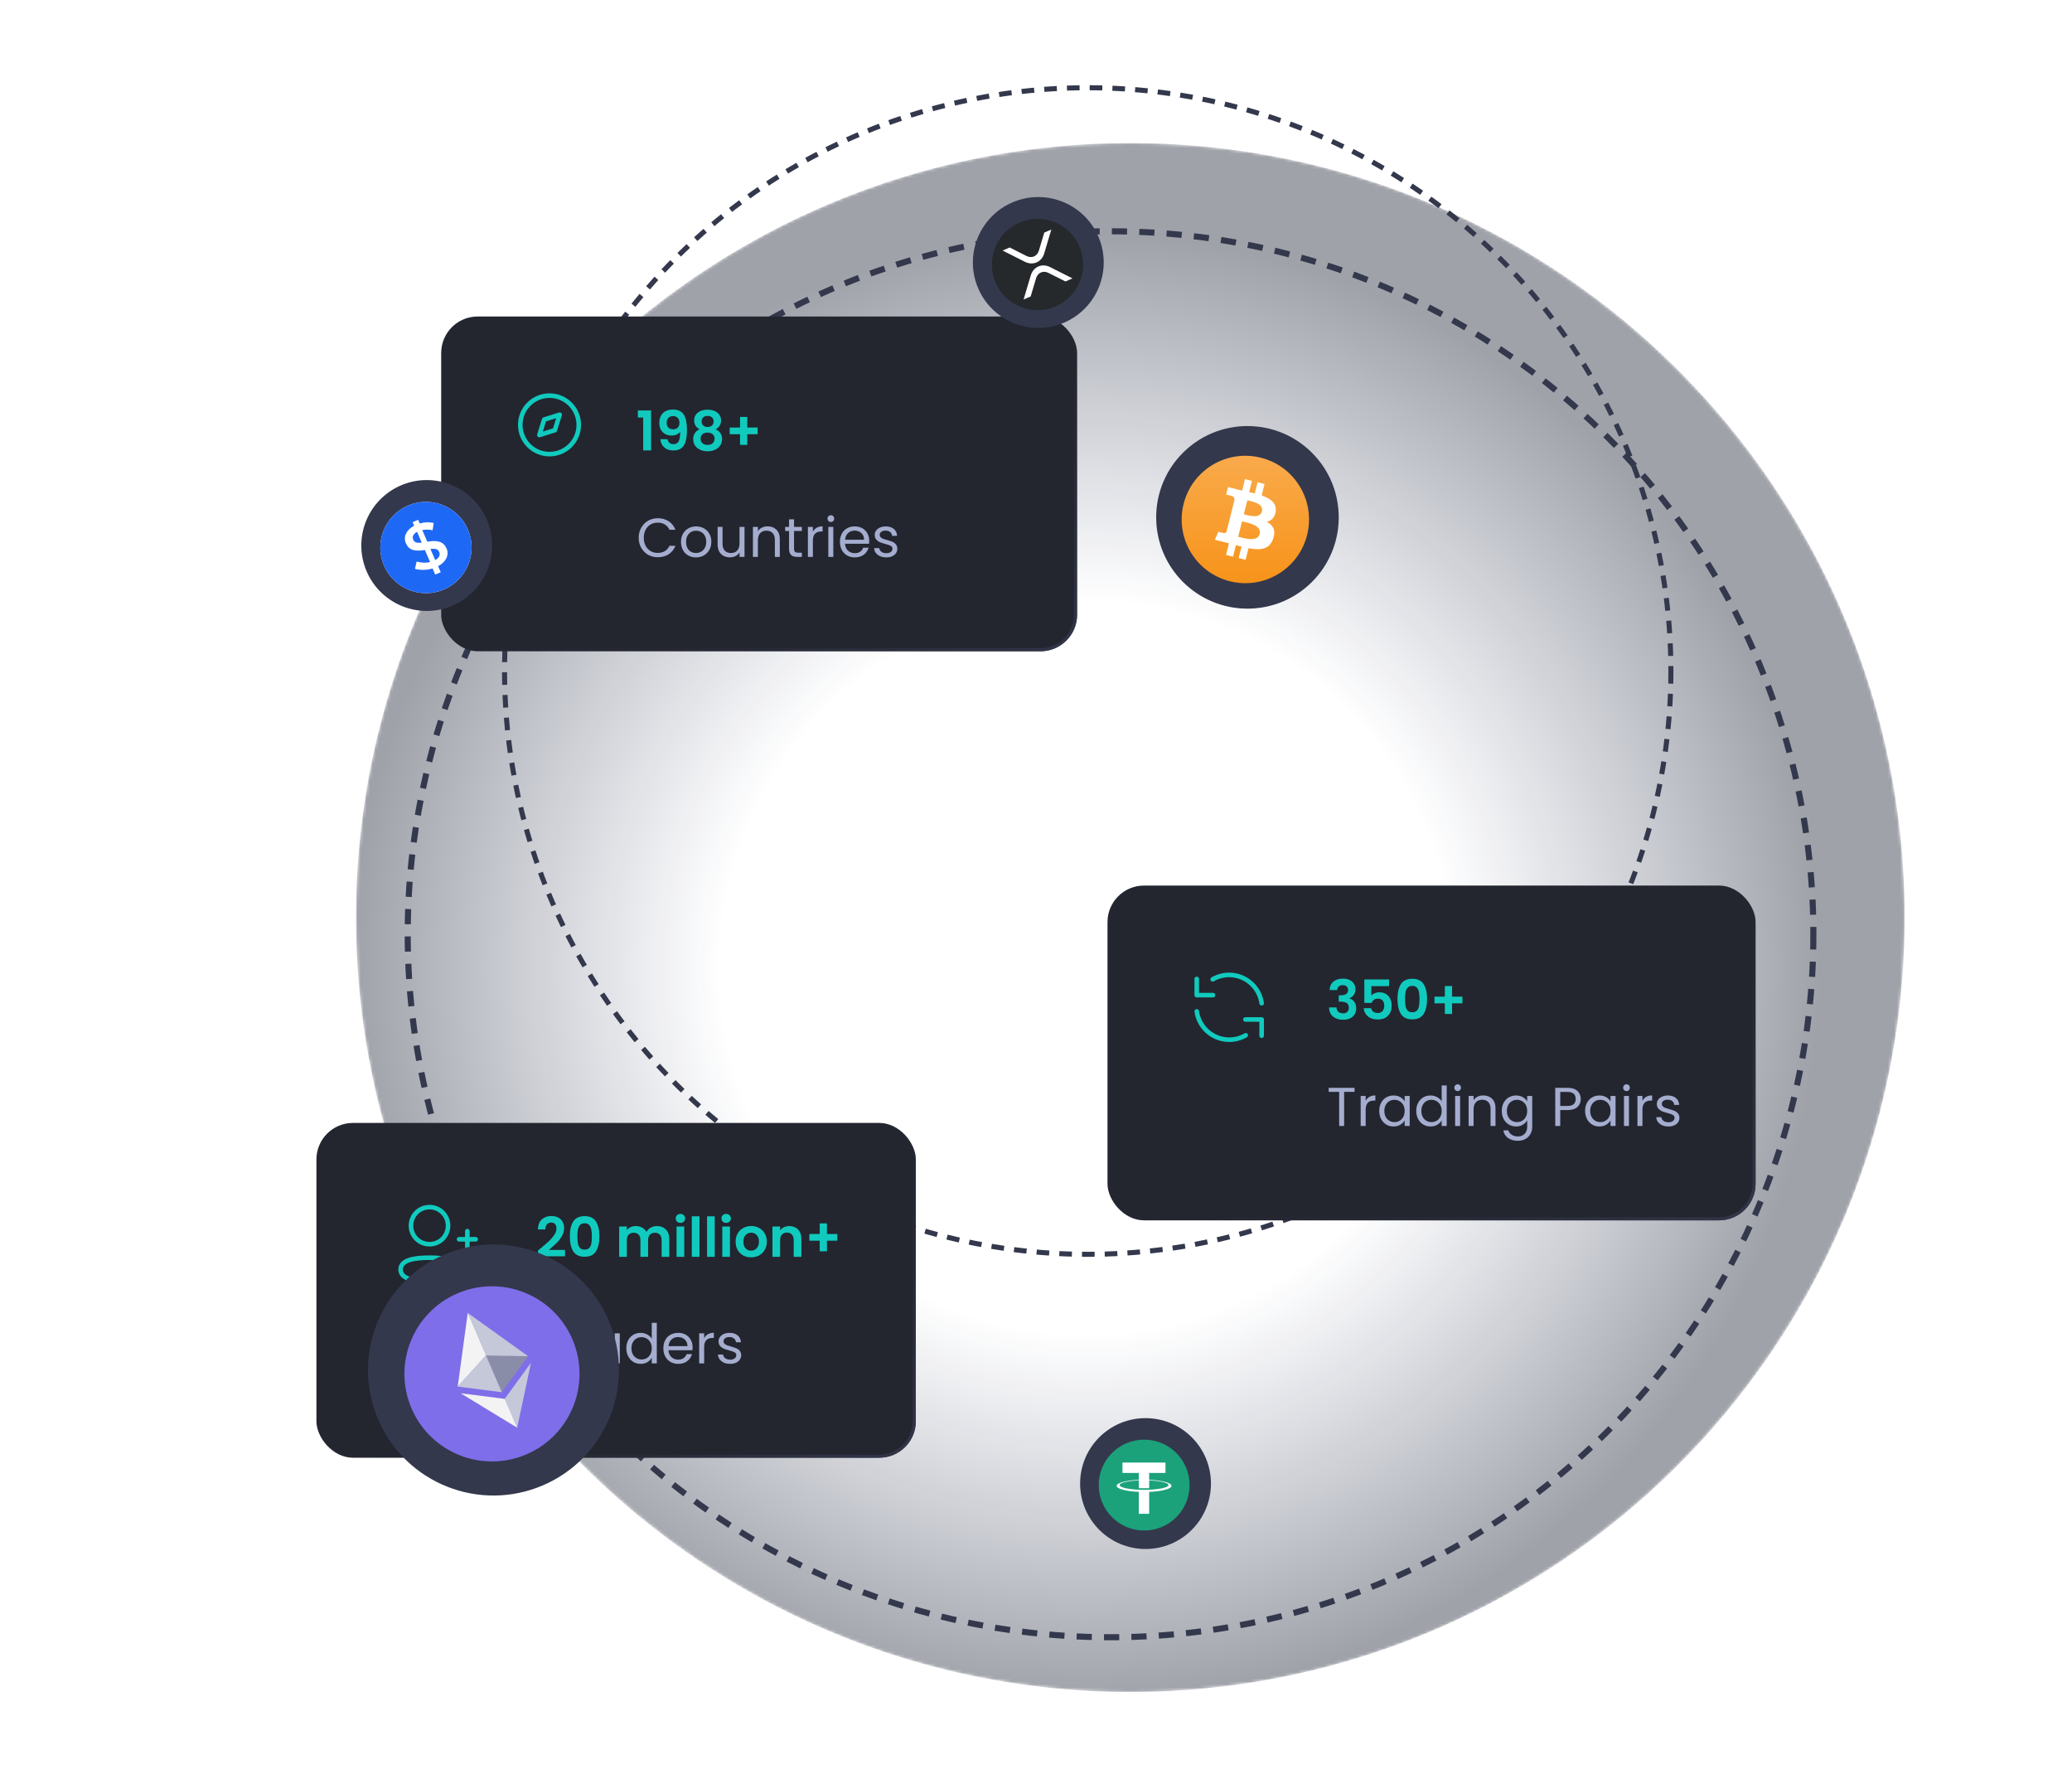 <svg width="681" height="583" viewBox="0 0 681 583" fill="none" xmlns="http://www.w3.org/2000/svg">
<mask id="mask0_3407_28420" style="mask-type:alpha" maskUnits="userSpaceOnUse" x="117" y="47" width="509" height="509">
<circle cx="371.5" cy="301.5" r="254.5" fill="#C4C4C4"/>
</mask>
<g mask="url(#mask0_3407_28420)">
<circle cx="371.5" cy="301.5" r="254.5" fill="url(#paint0_radial_3407_28420)"/>
</g>
<circle cx="365" cy="307" r="231" stroke="#34384C" stroke-width="2" stroke-dasharray="5 4"/>
<circle cx="357.5" cy="220.5" r="191.67" stroke="#34384C" stroke-width="1.659" stroke-dasharray="4.15 3.32"/>
<g filter="url(#filter0_d_3407_28420)">
<rect x="145" y="70" width="209" height="110" rx="12" fill="#23262F"/>
<path fill-rule="evenodd" clip-rule="evenodd" d="M177.27 108.952L178.863 103.863L183.952 102.27L182.359 107.359L177.27 108.952Z" stroke="#11CABE" stroke-width="1.5" stroke-linecap="round" stroke-linejoin="round"/>
<circle cx="180.611" cy="105.611" r="9.611" stroke="#11CABE" stroke-width="1.5" stroke-linecap="round" stroke-linejoin="round"/>
<path d="M209.648 103.2V100.878H213.986V114H211.394V103.2H209.648ZM219.391 110.31C219.487 110.838 219.703 111.246 220.039 111.534C220.387 111.81 220.849 111.948 221.425 111.948C222.169 111.948 222.709 111.642 223.045 111.03C223.381 110.406 223.549 109.362 223.549 107.898C223.273 108.282 222.883 108.582 222.379 108.798C221.887 109.014 221.353 109.122 220.777 109.122C220.009 109.122 219.313 108.966 218.689 108.654C218.077 108.33 217.591 107.856 217.231 107.232C216.871 106.596 216.691 105.828 216.691 104.928C216.691 103.596 217.087 102.54 217.879 101.76C218.671 100.968 219.751 100.572 221.119 100.572C222.823 100.572 224.023 101.118 224.719 102.21C225.427 103.302 225.781 104.946 225.781 107.142C225.781 108.702 225.643 109.98 225.367 110.976C225.103 111.972 224.641 112.728 223.981 113.244C223.333 113.76 222.445 114.018 221.317 114.018C220.429 114.018 219.673 113.85 219.049 113.514C218.425 113.166 217.945 112.716 217.609 112.164C217.285 111.6 217.099 110.982 217.051 110.31H219.391ZM221.299 107.07C221.923 107.07 222.415 106.878 222.775 106.494C223.135 106.11 223.315 105.594 223.315 104.946C223.315 104.238 223.123 103.692 222.739 103.308C222.367 102.912 221.857 102.714 221.209 102.714C220.561 102.714 220.045 102.918 219.661 103.326C219.289 103.722 219.103 104.25 219.103 104.91C219.103 105.546 219.283 106.068 219.643 106.476C220.015 106.872 220.567 107.07 221.299 107.07ZM229.939 107.052C228.739 106.428 228.139 105.462 228.139 104.154C228.139 103.506 228.301 102.918 228.625 102.39C228.961 101.85 229.459 101.424 230.119 101.112C230.791 100.788 231.607 100.626 232.567 100.626C233.527 100.626 234.337 100.788 234.997 101.112C235.669 101.424 236.167 101.85 236.491 102.39C236.827 102.918 236.995 103.506 236.995 104.154C236.995 104.814 236.833 105.396 236.509 105.9C236.185 106.392 235.753 106.776 235.213 107.052C235.873 107.34 236.389 107.76 236.761 108.312C237.133 108.864 237.319 109.518 237.319 110.274C237.319 111.09 237.109 111.804 236.689 112.416C236.281 113.016 235.717 113.478 234.997 113.802C234.277 114.126 233.467 114.288 232.567 114.288C231.667 114.288 230.857 114.126 230.137 113.802C229.429 113.478 228.865 113.016 228.445 112.416C228.037 111.804 227.833 111.09 227.833 110.274C227.833 109.518 228.019 108.864 228.391 108.312C228.763 107.748 229.279 107.328 229.939 107.052ZM234.547 104.514C234.547 103.926 234.367 103.47 234.007 103.146C233.659 102.822 233.179 102.66 232.567 102.66C231.967 102.66 231.487 102.822 231.127 103.146C230.779 103.47 230.605 103.932 230.605 104.532C230.605 105.072 230.785 105.504 231.145 105.828C231.517 106.152 231.991 106.314 232.567 106.314C233.143 106.314 233.617 106.152 233.989 105.828C234.361 105.492 234.547 105.054 234.547 104.514ZM232.567 108.15C231.883 108.15 231.325 108.324 230.893 108.672C230.473 109.02 230.263 109.518 230.263 110.166C230.263 110.766 230.467 111.258 230.875 111.642C231.295 112.014 231.859 112.2 232.567 112.2C233.275 112.2 233.833 112.008 234.241 111.624C234.649 111.24 234.853 110.754 234.853 110.166C234.853 109.53 234.643 109.038 234.223 108.69C233.803 108.33 233.251 108.15 232.567 108.15ZM249.011 108.69H245.609V112.182H243.233V108.69H239.831V106.494H243.233V103.002H245.609V106.494H249.011V108.69Z" fill="#11CABE"/>
<path d="M209.918 142.718C209.918 141.494 210.194 140.396 210.746 139.424C211.298 138.44 212.048 137.672 212.996 137.12C213.956 136.568 215.018 136.292 216.182 136.292C217.55 136.292 218.744 136.622 219.764 137.282C220.784 137.942 221.528 138.878 221.996 140.09H220.034C219.686 139.334 219.182 138.752 218.522 138.344C217.874 137.936 217.094 137.732 216.182 137.732C215.306 137.732 214.52 137.936 213.824 138.344C213.128 138.752 212.582 139.334 212.186 140.09C211.79 140.834 211.592 141.71 211.592 142.718C211.592 143.714 211.79 144.59 212.186 145.346C212.582 146.09 213.128 146.666 213.824 147.074C214.52 147.482 215.306 147.686 216.182 147.686C217.094 147.686 217.874 147.488 218.522 147.092C219.182 146.684 219.686 146.102 220.034 145.346H221.996C221.528 146.546 220.784 147.476 219.764 148.136C218.744 148.784 217.55 149.108 216.182 149.108C215.018 149.108 213.956 148.838 212.996 148.298C212.048 147.746 211.298 146.984 210.746 146.012C210.194 145.04 209.918 143.942 209.918 142.718ZM228.736 149.162C227.812 149.162 226.972 148.952 226.216 148.532C225.472 148.112 224.884 147.518 224.452 146.75C224.032 145.97 223.822 145.07 223.822 144.05C223.822 143.042 224.038 142.154 224.47 141.386C224.914 140.606 225.514 140.012 226.27 139.604C227.026 139.184 227.872 138.974 228.808 138.974C229.744 138.974 230.59 139.184 231.346 139.604C232.102 140.012 232.696 140.6 233.128 141.368C233.572 142.136 233.794 143.03 233.794 144.05C233.794 145.07 233.566 145.97 233.11 146.75C232.666 147.518 232.06 148.112 231.292 148.532C230.524 148.952 229.672 149.162 228.736 149.162ZM228.736 147.722C229.324 147.722 229.876 147.584 230.392 147.308C230.908 147.032 231.322 146.618 231.634 146.066C231.958 145.514 232.12 144.842 232.12 144.05C232.12 143.258 231.964 142.586 231.652 142.034C231.34 141.482 230.932 141.074 230.428 140.81C229.924 140.534 229.378 140.396 228.79 140.396C228.19 140.396 227.638 140.534 227.134 140.81C226.642 141.074 226.246 141.482 225.946 142.034C225.646 142.586 225.496 143.258 225.496 144.05C225.496 144.854 225.64 145.532 225.928 146.084C226.228 146.636 226.624 147.05 227.116 147.326C227.608 147.59 228.148 147.722 228.736 147.722ZM244.696 139.136V149H243.058V147.542C242.746 148.046 242.308 148.442 241.744 148.73C241.192 149.006 240.58 149.144 239.908 149.144C239.14 149.144 238.45 148.988 237.838 148.676C237.226 148.352 236.74 147.872 236.38 147.236C236.032 146.6 235.858 145.826 235.858 144.914V139.136H237.478V144.698C237.478 145.67 237.724 146.42 238.216 146.948C238.708 147.464 239.38 147.722 240.232 147.722C241.108 147.722 241.798 147.452 242.302 146.912C242.806 146.372 243.058 145.586 243.058 144.554V139.136H244.696ZM252.267 138.956C253.467 138.956 254.439 139.322 255.183 140.054C255.927 140.774 256.299 141.818 256.299 143.186V149H254.679V143.42C254.679 142.436 254.433 141.686 253.941 141.17C253.449 140.642 252.777 140.378 251.925 140.378C251.061 140.378 250.371 140.648 249.855 141.188C249.351 141.728 249.099 142.514 249.099 143.546V149H247.461V139.136H249.099V140.54C249.423 140.036 249.861 139.646 250.413 139.37C250.977 139.094 251.595 138.956 252.267 138.956ZM260.973 140.486V146.3C260.973 146.78 261.075 147.122 261.279 147.326C261.483 147.518 261.837 147.614 262.341 147.614H263.547V149H262.071C261.159 149 260.475 148.79 260.019 148.37C259.563 147.95 259.335 147.26 259.335 146.3V140.486H258.057V139.136H259.335V136.652H260.973V139.136H263.547V140.486H260.973ZM267.17 140.738C267.458 140.174 267.866 139.736 268.394 139.424C268.934 139.112 269.588 138.956 270.356 138.956V140.648H269.924C268.088 140.648 267.17 141.644 267.17 143.636V149H265.532V139.136H267.17V140.738ZM273.092 137.534C272.78 137.534 272.516 137.426 272.3 137.21C272.084 136.994 271.976 136.73 271.976 136.418C271.976 136.106 272.084 135.842 272.3 135.626C272.516 135.41 272.78 135.302 273.092 135.302C273.392 135.302 273.644 135.41 273.848 135.626C274.064 135.842 274.172 136.106 274.172 136.418C274.172 136.73 274.064 136.994 273.848 137.21C273.644 137.426 273.392 137.534 273.092 137.534ZM273.884 139.136V149H272.246V139.136H273.884ZM285.676 143.69C285.676 144.002 285.658 144.332 285.622 144.68H277.738C277.798 145.652 278.128 146.414 278.728 146.966C279.34 147.506 280.078 147.776 280.942 147.776C281.65 147.776 282.238 147.614 282.706 147.29C283.186 146.954 283.522 146.51 283.714 145.958H285.478C285.214 146.906 284.686 147.68 283.894 148.28C283.102 148.868 282.118 149.162 280.942 149.162C280.006 149.162 279.166 148.952 278.422 148.532C277.69 148.112 277.114 147.518 276.694 146.75C276.274 145.97 276.064 145.07 276.064 144.05C276.064 143.03 276.268 142.136 276.676 141.368C277.084 140.6 277.654 140.012 278.386 139.604C279.13 139.184 279.982 138.974 280.942 138.974C281.878 138.974 282.706 139.178 283.426 139.586C284.146 139.994 284.698 140.558 285.082 141.278C285.478 141.986 285.676 142.79 285.676 143.69ZM283.984 143.348C283.984 142.724 283.846 142.19 283.57 141.746C283.294 141.29 282.916 140.948 282.436 140.72C281.968 140.48 281.446 140.36 280.87 140.36C280.042 140.36 279.334 140.624 278.746 141.152C278.17 141.68 277.84 142.412 277.756 143.348H283.984ZM291.33 149.162C290.574 149.162 289.896 149.036 289.296 148.784C288.696 148.52 288.222 148.16 287.874 147.704C287.526 147.236 287.334 146.702 287.298 146.102H288.99C289.038 146.594 289.266 146.996 289.674 147.308C290.094 147.62 290.64 147.776 291.312 147.776C291.936 147.776 292.428 147.638 292.788 147.362C293.148 147.086 293.328 146.738 293.328 146.318C293.328 145.886 293.136 145.568 292.752 145.364C292.368 145.148 291.774 144.938 290.97 144.734C290.238 144.542 289.638 144.35 289.17 144.158C288.714 143.954 288.318 143.66 287.982 143.276C287.658 142.88 287.496 142.364 287.496 141.728C287.496 141.224 287.646 140.762 287.946 140.342C288.246 139.922 288.672 139.592 289.224 139.352C289.776 139.1 290.406 138.974 291.114 138.974C292.206 138.974 293.088 139.25 293.76 139.802C294.432 140.354 294.792 141.11 294.84 142.07H293.202C293.166 141.554 292.956 141.14 292.572 140.828C292.2 140.516 291.696 140.36 291.06 140.36C290.472 140.36 290.004 140.486 289.656 140.738C289.308 140.99 289.134 141.32 289.134 141.728C289.134 142.052 289.236 142.322 289.44 142.538C289.656 142.742 289.92 142.91 290.232 143.042C290.556 143.162 291 143.3 291.564 143.456C292.272 143.648 292.848 143.84 293.292 144.032C293.736 144.212 294.114 144.488 294.426 144.86C294.75 145.232 294.918 145.718 294.93 146.318C294.93 146.858 294.78 147.344 294.48 147.776C294.18 148.208 293.754 148.55 293.202 148.802C292.662 149.042 292.038 149.162 291.33 149.162Z" fill="#A5ADCF"/>
<rect x="145.5" y="70.5" width="208" height="109" rx="11.5" stroke="url(#paint1_linear_3407_28420)"/>
</g>
<g filter="url(#filter1_d_3407_28420)">
<rect x="364" y="257" width="213" height="110" rx="12" fill="#23262F"/>
<path d="M414.667 295.667C414.341 293.32 413.252 291.146 411.569 289.479C409.886 287.812 407.701 286.745 405.352 286.442C403.002 286.139 400.618 286.617 398.567 287.802M393.333 287.667V293H398.667" stroke="#11CABE" stroke-width="1.5" stroke-linecap="round" stroke-linejoin="round"/>
<path d="M393.333 298.333C393.659 300.68 394.748 302.854 396.431 304.521C398.114 306.188 400.299 307.255 402.648 307.558C404.998 307.861 407.382 307.383 409.433 306.198M414.667 306.333V301H409.333" stroke="#11CABE" stroke-width="1.5" stroke-linecap="round" stroke-linejoin="round"/>
<path d="M436.99 291.334C437.05 290.134 437.47 289.21 438.25 288.562C439.042 287.902 440.08 287.572 441.364 287.572C442.24 287.572 442.99 287.728 443.614 288.04C444.238 288.34 444.706 288.754 445.018 289.282C445.342 289.798 445.504 290.386 445.504 291.046C445.504 291.802 445.306 292.444 444.91 292.972C444.526 293.488 444.064 293.836 443.524 294.016V294.088C444.22 294.304 444.76 294.688 445.144 295.24C445.54 295.792 445.738 296.5 445.738 297.364C445.738 298.084 445.57 298.726 445.234 299.29C444.91 299.854 444.424 300.298 443.776 300.622C443.14 300.934 442.372 301.09 441.472 301.09C440.116 301.09 439.012 300.748 438.16 300.064C437.308 299.38 436.858 298.372 436.81 297.04H439.258C439.282 297.628 439.48 298.102 439.852 298.462C440.236 298.81 440.758 298.984 441.418 298.984C442.03 298.984 442.498 298.816 442.822 298.48C443.158 298.132 443.326 297.688 443.326 297.148C443.326 296.428 443.098 295.912 442.642 295.6C442.186 295.288 441.478 295.132 440.518 295.132H439.996V293.062H440.518C442.222 293.062 443.074 292.492 443.074 291.352C443.074 290.836 442.918 290.434 442.606 290.146C442.306 289.858 441.868 289.714 441.292 289.714C440.728 289.714 440.29 289.87 439.978 290.182C439.678 290.482 439.504 290.866 439.456 291.334H436.99ZM456.549 290.056H450.717V293.134C450.969 292.822 451.329 292.57 451.797 292.378C452.265 292.174 452.763 292.072 453.291 292.072C454.251 292.072 455.037 292.282 455.649 292.702C456.261 293.122 456.705 293.662 456.981 294.322C457.257 294.97 457.395 295.666 457.395 296.41C457.395 297.79 456.999 298.9 456.207 299.74C455.427 300.58 454.311 301 452.859 301C451.491 301 450.399 300.658 449.583 299.974C448.767 299.29 448.305 298.396 448.197 297.292H450.645C450.753 297.772 450.993 298.156 451.365 298.444C451.749 298.732 452.235 298.876 452.823 298.876C453.531 298.876 454.065 298.654 454.425 298.21C454.785 297.766 454.965 297.178 454.965 296.446C454.965 295.702 454.779 295.138 454.407 294.754C454.047 294.358 453.513 294.16 452.805 294.16C452.301 294.16 451.881 294.286 451.545 294.538C451.209 294.79 450.969 295.126 450.825 295.546H448.413V287.842H456.549V290.056ZM459.313 294.268C459.313 292.192 459.685 290.566 460.429 289.39C461.185 288.214 462.433 287.626 464.173 287.626C465.913 287.626 467.155 288.214 467.899 289.39C468.655 290.566 469.033 292.192 469.033 294.268C469.033 296.356 468.655 297.994 467.899 299.182C467.155 300.37 465.913 300.964 464.173 300.964C462.433 300.964 461.185 300.37 460.429 299.182C459.685 297.994 459.313 296.356 459.313 294.268ZM466.549 294.268C466.549 293.38 466.489 292.636 466.369 292.036C466.261 291.424 466.033 290.926 465.685 290.542C465.349 290.158 464.845 289.966 464.173 289.966C463.501 289.966 462.991 290.158 462.643 290.542C462.307 290.926 462.079 291.424 461.959 292.036C461.851 292.636 461.797 293.38 461.797 294.268C461.797 295.18 461.851 295.948 461.959 296.572C462.067 297.184 462.295 297.682 462.643 298.066C462.991 298.438 463.501 298.624 464.173 298.624C464.845 298.624 465.355 298.438 465.703 298.066C466.051 297.682 466.279 297.184 466.387 296.572C466.495 295.948 466.549 295.18 466.549 294.268ZM480.652 295.69H477.25V299.182H474.874V295.69H471.472V293.494H474.874V290.002H477.25V293.494H480.652V295.69Z" fill="#11CABE"/>
<path d="M445.196 323.454V324.786H441.776V336H440.138V324.786H436.7V323.454H445.196ZM448.85 327.738C449.138 327.174 449.546 326.736 450.074 326.424C450.614 326.112 451.268 325.956 452.036 325.956V327.648H451.604C449.768 327.648 448.85 328.644 448.85 330.636V336H447.212V326.136H448.85V327.738ZM453.315 331.032C453.315 330.024 453.519 329.142 453.927 328.386C454.335 327.618 454.893 327.024 455.601 326.604C456.321 326.184 457.119 325.974 457.995 325.974C458.859 325.974 459.609 326.16 460.245 326.532C460.881 326.904 461.355 327.372 461.667 327.936V326.136H463.323V336H461.667V334.164C461.343 334.74 460.857 335.22 460.209 335.604C459.573 335.976 458.829 336.162 457.977 336.162C457.101 336.162 456.309 335.946 455.601 335.514C454.893 335.082 454.335 334.476 453.927 333.696C453.519 332.916 453.315 332.028 453.315 331.032ZM461.667 331.05C461.667 330.306 461.517 329.658 461.217 329.106C460.917 328.554 460.509 328.134 459.993 327.846C459.489 327.546 458.931 327.396 458.319 327.396C457.707 327.396 457.149 327.54 456.645 327.828C456.141 328.116 455.739 328.536 455.439 329.088C455.139 329.64 454.989 330.288 454.989 331.032C454.989 331.788 455.139 332.448 455.439 333.012C455.739 333.564 456.141 333.99 456.645 334.29C457.149 334.578 457.707 334.722 458.319 334.722C458.931 334.722 459.489 334.578 459.993 334.29C460.509 333.99 460.917 333.564 461.217 333.012C461.517 332.448 461.667 331.794 461.667 331.05ZM465.479 331.032C465.479 330.024 465.683 329.142 466.091 328.386C466.499 327.618 467.057 327.024 467.765 326.604C468.485 326.184 469.289 325.974 470.177 325.974C470.945 325.974 471.659 326.154 472.319 326.514C472.979 326.862 473.483 327.324 473.831 327.9V322.68H475.487V336H473.831V334.146C473.507 334.734 473.027 335.22 472.391 335.604C471.755 335.976 471.011 336.162 470.159 336.162C469.283 336.162 468.485 335.946 467.765 335.514C467.057 335.082 466.499 334.476 466.091 333.696C465.683 332.916 465.479 332.028 465.479 331.032ZM473.831 331.05C473.831 330.306 473.681 329.658 473.381 329.106C473.081 328.554 472.673 328.134 472.157 327.846C471.653 327.546 471.095 327.396 470.483 327.396C469.871 327.396 469.313 327.54 468.809 327.828C468.305 328.116 467.903 328.536 467.603 329.088C467.303 329.64 467.153 330.288 467.153 331.032C467.153 331.788 467.303 332.448 467.603 333.012C467.903 333.564 468.305 333.99 468.809 334.29C469.313 334.578 469.871 334.722 470.483 334.722C471.095 334.722 471.653 334.578 472.157 334.29C472.673 333.99 473.081 333.564 473.381 333.012C473.681 332.448 473.831 331.794 473.831 331.05ZM479.101 324.534C478.789 324.534 478.525 324.426 478.309 324.21C478.093 323.994 477.985 323.73 477.985 323.418C477.985 323.106 478.093 322.842 478.309 322.626C478.525 322.41 478.789 322.302 479.101 322.302C479.401 322.302 479.653 322.41 479.857 322.626C480.073 322.842 480.181 323.106 480.181 323.418C480.181 323.73 480.073 323.994 479.857 324.21C479.653 324.426 479.401 324.534 479.101 324.534ZM479.893 326.136V336H478.255V326.136H479.893ZM487.491 325.956C488.691 325.956 489.663 326.322 490.407 327.054C491.151 327.774 491.523 328.818 491.523 330.186V336H489.903V330.42C489.903 329.436 489.657 328.686 489.165 328.17C488.673 327.642 488.001 327.378 487.149 327.378C486.285 327.378 485.595 327.648 485.079 328.188C484.575 328.728 484.323 329.514 484.323 330.546V336H482.685V326.136H484.323V327.54C484.647 327.036 485.085 326.646 485.637 326.37C486.201 326.094 486.819 325.956 487.491 325.956ZM498.267 325.974C499.119 325.974 499.863 326.16 500.499 326.532C501.147 326.904 501.627 327.372 501.939 327.936V326.136H503.595V336.216C503.595 337.116 503.403 337.914 503.019 338.61C502.635 339.318 502.083 339.87 501.363 340.266C500.655 340.662 499.827 340.86 498.879 340.86C497.583 340.86 496.503 340.554 495.639 339.942C494.775 339.33 494.265 338.496 494.109 337.44H495.729C495.909 338.04 496.281 338.52 496.845 338.88C497.409 339.252 498.087 339.438 498.879 339.438C499.779 339.438 500.511 339.156 501.075 338.592C501.651 338.028 501.939 337.236 501.939 336.216V334.146C501.615 334.722 501.135 335.202 500.499 335.586C499.863 335.97 499.119 336.162 498.267 336.162C497.391 336.162 496.593 335.946 495.873 335.514C495.165 335.082 494.607 334.476 494.199 333.696C493.791 332.916 493.587 332.028 493.587 331.032C493.587 330.024 493.791 329.142 494.199 328.386C494.607 327.618 495.165 327.024 495.873 326.604C496.593 326.184 497.391 325.974 498.267 325.974ZM501.939 331.05C501.939 330.306 501.789 329.658 501.489 329.106C501.189 328.554 500.781 328.134 500.265 327.846C499.761 327.546 499.203 327.396 498.591 327.396C497.979 327.396 497.421 327.54 496.917 327.828C496.413 328.116 496.011 328.536 495.711 329.088C495.411 329.64 495.261 330.288 495.261 331.032C495.261 331.788 495.411 332.448 495.711 333.012C496.011 333.564 496.413 333.99 496.917 334.29C497.421 334.578 497.979 334.722 498.591 334.722C499.203 334.722 499.761 334.578 500.265 334.29C500.781 333.99 501.189 333.564 501.489 333.012C501.789 332.448 501.939 331.794 501.939 331.05ZM519.549 327.126C519.549 328.17 519.189 329.04 518.469 329.736C517.761 330.42 516.675 330.762 515.211 330.762H512.799V336H511.161V323.454H515.211C516.627 323.454 517.701 323.796 518.433 324.48C519.177 325.164 519.549 326.046 519.549 327.126ZM515.211 329.412C516.123 329.412 516.795 329.214 517.227 328.818C517.659 328.422 517.875 327.858 517.875 327.126C517.875 325.578 516.987 324.804 515.211 324.804H512.799V329.412H515.211ZM520.973 331.032C520.973 330.024 521.177 329.142 521.585 328.386C521.993 327.618 522.551 327.024 523.259 326.604C523.979 326.184 524.777 325.974 525.653 325.974C526.517 325.974 527.267 326.16 527.903 326.532C528.539 326.904 529.013 327.372 529.325 327.936V326.136H530.981V336H529.325V334.164C529.001 334.74 528.515 335.22 527.867 335.604C527.231 335.976 526.487 336.162 525.635 336.162C524.759 336.162 523.967 335.946 523.259 335.514C522.551 335.082 521.993 334.476 521.585 333.696C521.177 332.916 520.973 332.028 520.973 331.032ZM529.325 331.05C529.325 330.306 529.175 329.658 528.875 329.106C528.575 328.554 528.167 328.134 527.651 327.846C527.147 327.546 526.589 327.396 525.977 327.396C525.365 327.396 524.807 327.54 524.303 327.828C523.799 328.116 523.397 328.536 523.097 329.088C522.797 329.64 522.647 330.288 522.647 331.032C522.647 331.788 522.797 332.448 523.097 333.012C523.397 333.564 523.799 333.99 524.303 334.29C524.807 334.578 525.365 334.722 525.977 334.722C526.589 334.722 527.147 334.578 527.651 334.29C528.167 333.99 528.575 333.564 528.875 333.012C529.175 332.448 529.325 331.794 529.325 331.05ZM534.595 324.534C534.283 324.534 534.019 324.426 533.803 324.21C533.587 323.994 533.479 323.73 533.479 323.418C533.479 323.106 533.587 322.842 533.803 322.626C534.019 322.41 534.283 322.302 534.595 322.302C534.895 322.302 535.147 322.41 535.351 322.626C535.567 322.842 535.675 323.106 535.675 323.418C535.675 323.73 535.567 323.994 535.351 324.21C535.147 324.426 534.895 324.534 534.595 324.534ZM535.387 326.136V336H533.749V326.136H535.387ZM539.817 327.738C540.105 327.174 540.513 326.736 541.041 326.424C541.581 326.112 542.235 325.956 543.003 325.956V327.648H542.571C540.735 327.648 539.817 328.644 539.817 330.636V336H538.179V326.136H539.817V327.738ZM548.386 336.162C547.63 336.162 546.952 336.036 546.352 335.784C545.752 335.52 545.278 335.16 544.93 334.704C544.582 334.236 544.39 333.702 544.354 333.102H546.046C546.094 333.594 546.322 333.996 546.73 334.308C547.15 334.62 547.696 334.776 548.368 334.776C548.992 334.776 549.484 334.638 549.844 334.362C550.204 334.086 550.384 333.738 550.384 333.318C550.384 332.886 550.192 332.568 549.808 332.364C549.424 332.148 548.83 331.938 548.026 331.734C547.294 331.542 546.694 331.35 546.226 331.158C545.77 330.954 545.374 330.66 545.038 330.276C544.714 329.88 544.552 329.364 544.552 328.728C544.552 328.224 544.702 327.762 545.002 327.342C545.302 326.922 545.728 326.592 546.28 326.352C546.832 326.1 547.462 325.974 548.17 325.974C549.262 325.974 550.144 326.25 550.816 326.802C551.488 327.354 551.848 328.11 551.896 329.07H550.258C550.222 328.554 550.012 328.14 549.628 327.828C549.256 327.516 548.752 327.36 548.116 327.36C547.528 327.36 547.06 327.486 546.712 327.738C546.364 327.99 546.19 328.32 546.19 328.728C546.19 329.052 546.292 329.322 546.496 329.538C546.712 329.742 546.976 329.91 547.288 330.042C547.612 330.162 548.056 330.3 548.62 330.456C549.328 330.648 549.904 330.84 550.348 331.032C550.792 331.212 551.17 331.488 551.482 331.86C551.806 332.232 551.974 332.718 551.986 333.318C551.986 333.858 551.836 334.344 551.536 334.776C551.236 335.208 550.81 335.55 550.258 335.802C549.718 336.042 549.094 336.162 548.386 336.162Z" fill="#A5ADCF"/>
<rect x="364.5" y="257.5" width="212" height="109" rx="11.5" stroke="url(#paint2_linear_3407_28420)"/>
</g>
<g filter="url(#filter2_d_3407_28420)">
<rect x="104" y="335" width="197" height="110" rx="12" fill="#23262F"/>
<path fill-rule="evenodd" clip-rule="evenodd" d="M141.17 379.275C136.045 379.275 131.667 380.05 131.667 383.154C131.667 386.256 136.017 387.06 141.17 387.06C146.295 387.06 150.673 386.284 150.673 383.182C150.673 380.079 146.323 379.275 141.17 379.275Z" stroke="#11CABE" stroke-width="1.5" stroke-linecap="round" stroke-linejoin="round"/>
<path fill-rule="evenodd" clip-rule="evenodd" d="M141.17 374.848C144.551 374.848 147.261 372.137 147.261 368.757C147.261 365.376 144.551 362.667 141.17 362.667C137.79 362.667 135.079 365.376 135.079 368.757C135.079 372.137 137.79 374.848 141.17 374.848Z" stroke="#11CABE" stroke-width="1.5" stroke-linecap="round" stroke-linejoin="round"/>
<path d="M153.606 370.559V375.905" stroke="#11CABE" stroke-width="1.5" stroke-linecap="round" stroke-linejoin="round"/>
<path d="M156.333 373.232H150.88" stroke="#11CABE" stroke-width="1.5" stroke-linecap="round" stroke-linejoin="round"/>
<path d="M177.746 376.156C178.898 375.196 179.816 374.398 180.5 373.762C181.184 373.114 181.754 372.442 182.21 371.746C182.666 371.05 182.894 370.366 182.894 369.694C182.894 369.082 182.75 368.602 182.462 368.254C182.174 367.906 181.73 367.732 181.13 367.732C180.53 367.732 180.068 367.936 179.744 368.344C179.42 368.74 179.252 369.286 179.24 369.982H176.792C176.84 368.542 177.266 367.45 178.07 366.706C178.886 365.962 179.918 365.59 181.166 365.59C182.534 365.59 183.584 365.956 184.316 366.688C185.048 367.408 185.414 368.362 185.414 369.55C185.414 370.486 185.162 371.38 184.658 372.232C184.154 373.084 183.578 373.828 182.93 374.464C182.282 375.088 181.436 375.844 180.392 376.732H185.702V378.82H176.81V376.948L177.746 376.156ZM187.29 372.268C187.29 370.192 187.662 368.566 188.406 367.39C189.162 366.214 190.41 365.626 192.15 365.626C193.89 365.626 195.132 366.214 195.876 367.39C196.632 368.566 197.01 370.192 197.01 372.268C197.01 374.356 196.632 375.994 195.876 377.182C195.132 378.37 193.89 378.964 192.15 378.964C190.41 378.964 189.162 378.37 188.406 377.182C187.662 375.994 187.29 374.356 187.29 372.268ZM194.526 372.268C194.526 371.38 194.466 370.636 194.346 370.036C194.238 369.424 194.01 368.926 193.662 368.542C193.326 368.158 192.822 367.966 192.15 367.966C191.478 367.966 190.968 368.158 190.62 368.542C190.284 368.926 190.056 369.424 189.936 370.036C189.828 370.636 189.774 371.38 189.774 372.268C189.774 373.18 189.828 373.948 189.936 374.572C190.044 375.184 190.272 375.682 190.62 376.066C190.968 376.438 191.478 376.624 192.15 376.624C192.822 376.624 193.332 376.438 193.68 376.066C194.028 375.682 194.256 375.184 194.364 374.572C194.472 373.948 194.526 373.18 194.526 372.268ZM215.888 368.884C217.112 368.884 218.096 369.262 218.84 370.018C219.596 370.762 219.974 371.806 219.974 373.15V379H217.454V373.492C217.454 372.712 217.256 372.118 216.86 371.71C216.464 371.29 215.924 371.08 215.24 371.08C214.556 371.08 214.01 371.29 213.602 371.71C213.206 372.118 213.008 372.712 213.008 373.492V379H210.488V373.492C210.488 372.712 210.29 372.118 209.894 371.71C209.498 371.29 208.958 371.08 208.274 371.08C207.578 371.08 207.026 371.29 206.618 371.71C206.222 372.118 206.024 372.712 206.024 373.492V379H203.504V369.028H206.024V370.234C206.348 369.814 206.762 369.484 207.266 369.244C207.782 369.004 208.346 368.884 208.958 368.884C209.738 368.884 210.434 369.052 211.046 369.388C211.658 369.712 212.132 370.18 212.468 370.792C212.792 370.216 213.26 369.754 213.872 369.406C214.496 369.058 215.168 368.884 215.888 368.884ZM223.643 367.84C223.199 367.84 222.827 367.702 222.527 367.426C222.239 367.138 222.095 366.784 222.095 366.364C222.095 365.944 222.239 365.596 222.527 365.32C222.827 365.032 223.199 364.888 223.643 364.888C224.087 364.888 224.453 365.032 224.741 365.32C225.041 365.596 225.191 365.944 225.191 366.364C225.191 366.784 225.041 367.138 224.741 367.426C224.453 367.702 224.087 367.84 223.643 367.84ZM224.885 369.028V379H222.365V369.028H224.885ZM229.895 365.68V379H227.375V365.68H229.895ZM234.905 365.68V379H232.385V365.68H234.905ZM238.672 367.84C238.228 367.84 237.856 367.702 237.556 367.426C237.268 367.138 237.124 366.784 237.124 366.364C237.124 365.944 237.268 365.596 237.556 365.32C237.856 365.032 238.228 364.888 238.672 364.888C239.116 364.888 239.482 365.032 239.77 365.32C240.07 365.596 240.22 365.944 240.22 366.364C240.22 366.784 240.07 367.138 239.77 367.426C239.482 367.702 239.116 367.84 238.672 367.84ZM239.914 369.028V379H237.394V369.028H239.914ZM246.832 379.162C245.872 379.162 245.008 378.952 244.24 378.532C243.472 378.1 242.866 377.494 242.422 376.714C241.99 375.934 241.774 375.034 241.774 374.014C241.774 372.994 241.996 372.094 242.44 371.314C242.896 370.534 243.514 369.934 244.294 369.514C245.074 369.082 245.944 368.866 246.904 368.866C247.864 368.866 248.734 369.082 249.514 369.514C250.294 369.934 250.906 370.534 251.35 371.314C251.806 372.094 252.034 372.994 252.034 374.014C252.034 375.034 251.8 375.934 251.332 376.714C250.876 377.494 250.252 378.1 249.46 378.532C248.68 378.952 247.804 379.162 246.832 379.162ZM246.832 376.966C247.288 376.966 247.714 376.858 248.11 376.642C248.518 376.414 248.842 376.078 249.082 375.634C249.322 375.19 249.442 374.65 249.442 374.014C249.442 373.066 249.19 372.34 248.686 371.836C248.194 371.32 247.588 371.062 246.868 371.062C246.148 371.062 245.542 371.32 245.05 371.836C244.57 372.34 244.33 373.066 244.33 374.014C244.33 374.962 244.564 375.694 245.032 376.21C245.512 376.714 246.112 376.966 246.832 376.966ZM259.409 368.884C260.597 368.884 261.557 369.262 262.289 370.018C263.021 370.762 263.387 371.806 263.387 373.15V379H260.867V373.492C260.867 372.7 260.669 372.094 260.273 371.674C259.877 371.242 259.337 371.026 258.653 371.026C257.957 371.026 257.405 371.242 256.997 371.674C256.601 372.094 256.403 372.7 256.403 373.492V379H253.883V369.028H256.403V370.27C256.739 369.838 257.165 369.502 257.681 369.262C258.209 369.01 258.785 368.884 259.409 368.884ZM275.197 373.69H271.795V377.182H269.419V373.69H266.017V371.494H269.419V368.002H271.795V371.494H275.197V373.69Z" fill="#11CABE"/>
<path d="M185.577 401.454V402.786H182.157V414H180.519V402.786H177.081V401.454H185.577ZM189.231 405.738C189.519 405.174 189.927 404.736 190.455 404.424C190.995 404.112 191.649 403.956 192.417 403.956V405.648H191.985C190.149 405.648 189.231 406.644 189.231 408.636V414H187.593V404.136H189.231V405.738ZM193.696 409.032C193.696 408.024 193.9 407.142 194.308 406.386C194.716 405.618 195.274 405.024 195.982 404.604C196.702 404.184 197.5 403.974 198.376 403.974C199.24 403.974 199.99 404.16 200.626 404.532C201.262 404.904 201.736 405.372 202.048 405.936V404.136H203.704V414H202.048V412.164C201.724 412.74 201.238 413.22 200.59 413.604C199.954 413.976 199.21 414.162 198.358 414.162C197.482 414.162 196.69 413.946 195.982 413.514C195.274 413.082 194.716 412.476 194.308 411.696C193.9 410.916 193.696 410.028 193.696 409.032ZM202.048 409.05C202.048 408.306 201.898 407.658 201.598 407.106C201.298 406.554 200.89 406.134 200.374 405.846C199.87 405.546 199.312 405.396 198.7 405.396C198.088 405.396 197.53 405.54 197.026 405.828C196.522 406.116 196.12 406.536 195.82 407.088C195.52 407.64 195.37 408.288 195.37 409.032C195.37 409.788 195.52 410.448 195.82 411.012C196.12 411.564 196.522 411.99 197.026 412.29C197.53 412.578 198.088 412.722 198.7 412.722C199.312 412.722 199.87 412.578 200.374 412.29C200.89 411.99 201.298 411.564 201.598 411.012C201.898 410.448 202.048 409.794 202.048 409.05ZM205.86 409.032C205.86 408.024 206.064 407.142 206.472 406.386C206.88 405.618 207.438 405.024 208.146 404.604C208.866 404.184 209.67 403.974 210.558 403.974C211.326 403.974 212.04 404.154 212.7 404.514C213.36 404.862 213.864 405.324 214.212 405.9V400.68H215.868V414H214.212V412.146C213.888 412.734 213.408 413.22 212.772 413.604C212.136 413.976 211.392 414.162 210.54 414.162C209.664 414.162 208.866 413.946 208.146 413.514C207.438 413.082 206.88 412.476 206.472 411.696C206.064 410.916 205.86 410.028 205.86 409.032ZM214.212 409.05C214.212 408.306 214.062 407.658 213.762 407.106C213.462 406.554 213.054 406.134 212.538 405.846C212.034 405.546 211.476 405.396 210.864 405.396C210.252 405.396 209.694 405.54 209.19 405.828C208.686 406.116 208.284 406.536 207.984 407.088C207.684 407.64 207.534 408.288 207.534 409.032C207.534 409.788 207.684 410.448 207.984 411.012C208.284 411.564 208.686 411.99 209.19 412.29C209.694 412.578 210.252 412.722 210.864 412.722C211.476 412.722 212.034 412.578 212.538 412.29C213.054 411.99 213.462 411.564 213.762 411.012C214.062 410.448 214.212 409.794 214.212 409.05ZM227.636 408.69C227.636 409.002 227.618 409.332 227.582 409.68H219.698C219.758 410.652 220.088 411.414 220.688 411.966C221.3 412.506 222.038 412.776 222.902 412.776C223.61 412.776 224.198 412.614 224.666 412.29C225.146 411.954 225.482 411.51 225.674 410.958H227.438C227.174 411.906 226.646 412.68 225.854 413.28C225.062 413.868 224.078 414.162 222.902 414.162C221.966 414.162 221.126 413.952 220.382 413.532C219.65 413.112 219.074 412.518 218.654 411.75C218.234 410.97 218.024 410.07 218.024 409.05C218.024 408.03 218.228 407.136 218.636 406.368C219.044 405.6 219.614 405.012 220.346 404.604C221.09 404.184 221.942 403.974 222.902 403.974C223.838 403.974 224.666 404.178 225.386 404.586C226.106 404.994 226.658 405.558 227.042 406.278C227.438 406.986 227.636 407.79 227.636 408.69ZM225.944 408.348C225.944 407.724 225.806 407.19 225.53 406.746C225.254 406.29 224.876 405.948 224.396 405.72C223.928 405.48 223.406 405.36 222.83 405.36C222.002 405.36 221.294 405.624 220.706 406.152C220.13 406.68 219.8 407.412 219.716 408.348H225.944ZM231.436 405.738C231.724 405.174 232.132 404.736 232.66 404.424C233.2 404.112 233.854 403.956 234.622 403.956V405.648H234.19C232.354 405.648 231.436 406.644 231.436 408.636V414H229.798V404.136H231.436V405.738ZM240.005 414.162C239.249 414.162 238.571 414.036 237.971 413.784C237.371 413.52 236.897 413.16 236.549 412.704C236.201 412.236 236.009 411.702 235.973 411.102H237.665C237.713 411.594 237.941 411.996 238.349 412.308C238.769 412.62 239.315 412.776 239.987 412.776C240.611 412.776 241.103 412.638 241.463 412.362C241.823 412.086 242.003 411.738 242.003 411.318C242.003 410.886 241.811 410.568 241.427 410.364C241.043 410.148 240.449 409.938 239.645 409.734C238.913 409.542 238.313 409.35 237.845 409.158C237.389 408.954 236.993 408.66 236.657 408.276C236.333 407.88 236.171 407.364 236.171 406.728C236.171 406.224 236.321 405.762 236.621 405.342C236.921 404.922 237.347 404.592 237.899 404.352C238.451 404.1 239.081 403.974 239.789 403.974C240.881 403.974 241.763 404.25 242.435 404.802C243.107 405.354 243.467 406.11 243.515 407.07H241.877C241.841 406.554 241.631 406.14 241.247 405.828C240.875 405.516 240.371 405.36 239.735 405.36C239.147 405.36 238.679 405.486 238.331 405.738C237.983 405.99 237.809 406.32 237.809 406.728C237.809 407.052 237.911 407.322 238.115 407.538C238.331 407.742 238.595 407.91 238.907 408.042C239.231 408.162 239.675 408.3 240.239 408.456C240.947 408.648 241.523 408.84 241.967 409.032C242.411 409.212 242.789 409.488 243.101 409.86C243.425 410.232 243.593 410.718 243.605 411.318C243.605 411.858 243.455 412.344 243.155 412.776C242.855 413.208 242.429 413.55 241.877 413.802C241.337 414.042 240.713 414.162 240.005 414.162Z" fill="#A5ADCF"/>
<rect x="104.5" y="335.5" width="196" height="109" rx="11.5" stroke="url(#paint3_linear_3407_28420)"/>
</g>
<circle cx="162.188" cy="450.188" r="41.235" transform="rotate(-23.315 162.188 450.188)" fill="#34384C"/>
<g clip-path="url(#clip0_3407_28420)">
<circle cx="161.694" cy="451.451" r="28.774" transform="rotate(-23.315 161.694 451.451)" fill="#7F6EE9"/>
<path d="M153.763 431.437L153.771 431.456C153.83 431.541 153.879 431.654 153.927 431.767L159.757 445.293C159.77 445.376 159.722 445.419 159.682 445.481C159.369 445.839 159.066 446.169 158.745 446.508C158.306 446.986 157.857 447.491 157.418 447.97L155.836 449.719C155.397 450.198 154.958 450.676 154.538 451.146C154.029 451.721 153.494 452.286 152.985 452.861C152.547 453.339 152.116 453.836 151.658 454.323C151.297 454.723 150.927 455.105 150.585 455.497C150.555 455.532 150.526 455.567 150.488 455.583C150.469 455.591 150.469 455.591 150.443 455.581L150.585 454.518C150.866 452.484 151.135 450.477 151.415 448.443C151.703 446.273 152.01 444.094 152.298 441.923C152.568 439.916 152.856 437.901 153.125 435.894C153.318 434.432 153.53 432.961 153.723 431.499C153.725 431.453 153.736 431.426 153.72 431.389L153.739 431.381C153.728 431.408 153.755 431.418 153.763 431.437Z" fill="#F3F3F3"/>
<path d="M173.536 445.628L173.563 445.639L171.509 448.459L165.049 457.317C165.019 457.352 164.99 457.387 164.979 457.413C164.923 457.438 164.898 457.381 164.89 457.363L164.818 457.194L159.821 445.599C159.796 445.543 159.764 445.468 159.759 445.404C159.745 445.321 159.809 445.315 159.874 445.31C160.166 445.317 160.477 445.316 160.77 445.324C161.647 445.346 162.524 445.369 163.393 445.372C164.152 445.379 164.901 445.412 165.66 445.419C166.419 445.425 167.187 445.45 167.946 445.457C168.595 445.466 169.271 445.486 169.92 445.496C170.569 445.505 171.245 445.525 171.894 445.535C172.407 445.536 172.927 445.557 173.44 445.558C173.464 445.615 173.491 445.625 173.536 445.628Z" fill="#8A8DA7"/>
<path d="M169.981 469.073C169.989 469.091 169.979 469.118 169.987 469.137L169.968 469.145C169.952 469.108 169.906 469.105 169.871 469.075C168.005 467.945 166.13 466.795 164.263 465.664C162.362 464.504 160.433 463.333 158.532 462.172C156.692 461.052 154.825 459.921 152.986 458.801C152.499 458.499 152.021 458.215 151.535 457.913C151.5 457.884 151.473 457.873 151.412 457.833C151.468 457.809 151.522 457.83 151.548 457.841C153.593 458.094 155.619 458.356 157.663 458.609C160.017 458.907 162.351 459.214 164.704 459.512L165.903 459.663C165.957 459.684 165.973 459.722 165.99 459.759L169.887 468.802C169.927 468.896 169.968 468.989 169.981 469.073Z" fill="#F3F3F3"/>
<path d="M150.439 455.628L150.431 455.609C150.918 455.087 151.378 454.555 151.865 454.034C152.481 453.346 153.104 452.677 153.72 451.989C154.188 451.475 154.667 450.935 155.136 450.422C155.829 449.656 156.512 448.917 157.205 448.151C157.673 447.638 158.142 447.124 158.621 446.584C158.952 446.219 159.303 445.845 159.635 445.48C159.664 445.445 159.713 445.402 159.715 445.356C159.734 445.348 159.742 445.367 159.731 445.394L164.866 457.307C164.89 457.363 164.896 457.428 164.949 457.449C164.936 457.521 164.874 457.481 164.847 457.471C164.638 457.45 164.429 457.429 164.211 457.389C159.669 456.811 155.099 456.222 150.557 455.643C150.53 455.633 150.484 455.63 150.439 455.628Z" fill="#C5C8D9"/>
<path d="M174.469 447.895L174.488 447.887C174.504 447.925 174.482 447.979 174.48 448.024C173.122 454.371 171.772 460.737 170.414 467.084C170.276 467.744 170.119 468.412 169.981 469.072C169.954 469.061 169.946 469.043 169.938 469.024L169.89 468.911L165.968 459.812L165.895 459.643C166.481 458.835 167.056 458.053 167.642 457.244C169.905 454.133 172.176 451.041 174.421 447.938C174.447 447.949 174.458 447.922 174.469 447.895Z" fill="#C5C8D9"/>
<path d="M159.75 445.385L159.734 445.348L159.686 445.235L153.815 431.615C153.791 431.558 153.756 431.529 153.77 431.457C160.303 436.138 166.828 440.8 173.343 445.489C173.404 445.529 173.493 445.58 173.544 445.647C173.241 445.666 172.941 445.64 172.648 445.633C172.291 445.631 171.908 445.618 171.551 445.616C171.323 445.603 171.084 445.617 170.856 445.604C170.473 445.592 170.097 445.598 169.713 445.585C169.494 445.591 169.265 445.578 169.037 445.565L167.557 445.536C167.31 445.531 167.063 445.526 166.798 445.529L165.727 445.523C165.507 445.529 165.279 445.516 165.051 445.503L163.57 445.474C163.324 445.469 163.077 445.464 162.811 445.468L161.741 445.462C161.494 445.457 161.266 445.444 161.019 445.439C160.59 445.424 160.161 445.409 159.721 445.42C159.769 445.377 159.75 445.385 159.75 445.385Z" fill="#C5C8D9"/>
</g>
<circle cx="140.254" cy="179.254" r="21.5" transform="rotate(-23.315 140.254 179.254)" fill="#34384C"/>
<g clip-path="url(#clip1_3407_28420)">
<circle cx="139.996" cy="179.913" r="15.003" transform="rotate(-23.315 139.996 179.913)" fill="white"/>
<path fill-rule="evenodd" clip-rule="evenodd" d="M145.934 193.69C138.324 196.97 129.498 193.46 126.218 185.85C122.939 178.241 126.449 169.414 134.058 166.135C141.668 162.855 150.494 166.365 153.774 173.975C157.053 181.584 153.544 190.411 145.934 193.69ZM146.764 180.216C145.827 178.044 143.942 177.401 140.437 178.005L138.789 174.182C139.858 173.96 140.979 173.978 142.184 174.246L142.54 171.851C141.023 171.503 139.442 171.559 137.954 172.014L137.434 170.806L135.617 171.589L136.12 172.756C133.596 174.083 132.462 176.337 133.399 178.509C134.379 180.783 136.275 181.277 139.654 180.728L141.354 184.672C139.909 185.055 138.522 184.937 136.932 184.525L136.384 186.932C138.29 187.416 140.291 187.371 142.172 186.8L143.039 188.812L144.856 188.029L143.998 186.037C146.554 184.672 147.718 182.429 146.764 180.216ZM138.604 178.294C136.797 178.524 136.167 178.152 135.802 177.306C135.421 176.422 135.807 175.42 137.079 174.752L138.604 178.294ZM144.36 181.419C144.776 182.385 144.311 183.373 143.038 184.041L141.469 180.399C143.298 180.16 143.97 180.514 144.36 181.42L144.36 181.419Z" fill="#1E68F6"/>
</g>
<circle cx="341.254" cy="86.254" r="21.5" transform="rotate(-23.315 341.254 86.254)" fill="#34384C"/>
<g clip-path="url(#clip2_3407_28420)">
<circle cx="340.996" cy="86.912" r="15.003" transform="rotate(-23.315 340.996 86.912)" fill="#25292C"/>
<path d="M343.214 76.427L345.537 75.425L343.194 83.29C342.345 86.136 339.506 87.36 336.852 86.023L329.524 82.326L331.849 81.325L337.415 84.133C338.225 84.539 339.1 84.585 339.851 84.261C340.603 83.937 341.17 83.269 341.431 82.402L343.214 76.427Z" fill="white"/>
<path d="M338.747 97.411L336.423 98.413L338.782 90.5C339.631 87.653 342.47 86.429 345.124 87.767L352.497 91.486L350.173 92.487L344.561 89.657C343.751 89.25 342.876 89.204 342.125 89.528C341.373 89.852 340.806 90.52 340.545 91.387L338.747 97.411Z" fill="white"/>
</g>
<circle cx="376.5" cy="487.5" r="21.5" fill="#34384C"/>
<path d="M390.979 487.997C390.979 496.242 384.296 502.926 376.051 502.926C367.806 502.926 361.123 496.242 361.123 487.997C361.123 479.753 367.806 473.069 376.051 473.069C384.296 473.069 390.979 479.753 390.979 487.997Z" fill="#1BA27A"/>
<path d="M383.058 480.597H368.922V484.009H374.284V489.025H377.696V484.009H383.058V480.597Z" fill="white"/>
<path d="M376.022 489.559C371.587 489.559 367.991 488.858 367.991 487.992C367.991 487.126 371.587 486.424 376.022 486.424C380.457 486.424 384.053 487.126 384.053 487.992C384.053 488.858 380.457 489.559 376.022 489.559ZM385.04 488.253C385.04 487.136 381.002 486.231 376.022 486.231C371.042 486.231 367.005 487.136 367.005 488.253C367.005 489.236 370.135 490.055 374.284 490.237V497.437H377.696V490.24C381.876 490.064 385.04 489.241 385.04 488.253Z" fill="white"/>
<circle cx="410" cy="170" r="30" fill="#34384C"/>
<g clip-path="url(#clip3_3407_28420)">
<path d="M429.614 175.764C426.817 186.985 415.449 193.806 404.244 191.009C393.023 188.212 386.202 176.844 389 165.639C391.797 154.419 403.148 147.598 414.369 150.395C425.574 153.176 432.412 164.543 429.614 175.764Z" fill="url(#paint4_linear_3407_28420)"/>
<path d="M419.273 168.093C419.682 165.312 417.573 163.808 414.661 162.81L415.61 159.032L413.32 158.46L412.404 162.14C411.799 161.992 411.178 161.845 410.556 161.714L411.472 158.018L409.183 157.446L408.25 161.207C407.743 161.093 407.253 160.978 406.778 160.864V160.848L403.606 160.063L403 162.516C403 162.516 404.701 162.908 404.669 162.925C405.601 163.154 405.764 163.775 405.732 164.266L404.652 168.567C404.718 168.583 404.8 168.6 404.898 168.649C404.816 168.632 404.734 168.616 404.652 168.583L403.148 174.602C403.033 174.88 402.739 175.305 402.101 175.142C402.117 175.174 400.433 174.733 400.433 174.733L399.288 177.366L402.281 178.118C402.837 178.265 403.377 178.396 403.916 178.543L402.968 182.354L405.257 182.927L406.206 179.149C406.828 179.312 407.449 179.476 408.038 179.623L407.106 183.384L409.395 183.957L410.344 180.146C414.269 180.882 417.213 180.588 418.439 177.039C419.437 174.193 418.39 172.541 416.33 171.462C417.851 171.118 418.979 170.121 419.273 168.093ZM414.024 175.452C413.32 178.298 408.512 176.761 406.958 176.368L408.218 171.315C409.771 171.707 414.776 172.476 414.024 175.452ZM414.743 168.044C414.089 170.644 410.098 169.319 408.806 168.992L409.951 164.413C411.243 164.74 415.414 165.345 414.743 168.044Z" fill="white"/>
</g>
<defs>
<filter id="filter0_d_3407_28420" x="41" y="0" width="417" height="318" filterUnits="userSpaceOnUse" color-interpolation-filters="sRGB">
<feFlood flood-opacity="0" result="BackgroundImageFix"/>
<feColorMatrix in="SourceAlpha" type="matrix" values="0 0 0 0 0 0 0 0 0 0 0 0 0 0 0 0 0 0 127 0" result="hardAlpha"/>
<feOffset dy="34"/>
<feGaussianBlur stdDeviation="52"/>
<feColorMatrix type="matrix" values="0 0 0 0 0.062 0 0 0 0 0.062 0 0 0 0 0.062 0 0 0 0.85 0"/>
<feBlend mode="normal" in2="BackgroundImageFix" result="effect1_dropShadow_3407_28420"/>
<feBlend mode="normal" in="SourceGraphic" in2="effect1_dropShadow_3407_28420" result="shape"/>
</filter>
<filter id="filter1_d_3407_28420" x="260" y="187" width="421" height="318" filterUnits="userSpaceOnUse" color-interpolation-filters="sRGB">
<feFlood flood-opacity="0" result="BackgroundImageFix"/>
<feColorMatrix in="SourceAlpha" type="matrix" values="0 0 0 0 0 0 0 0 0 0 0 0 0 0 0 0 0 0 127 0" result="hardAlpha"/>
<feOffset dy="34"/>
<feGaussianBlur stdDeviation="52"/>
<feColorMatrix type="matrix" values="0 0 0 0 0.062 0 0 0 0 0.062 0 0 0 0 0.062 0 0 0 0.85 0"/>
<feBlend mode="normal" in2="BackgroundImageFix" result="effect1_dropShadow_3407_28420"/>
<feBlend mode="normal" in="SourceGraphic" in2="effect1_dropShadow_3407_28420" result="shape"/>
</filter>
<filter id="filter2_d_3407_28420" x="0" y="265" width="405" height="318" filterUnits="userSpaceOnUse" color-interpolation-filters="sRGB">
<feFlood flood-opacity="0" result="BackgroundImageFix"/>
<feColorMatrix in="SourceAlpha" type="matrix" values="0 0 0 0 0 0 0 0 0 0 0 0 0 0 0 0 0 0 127 0" result="hardAlpha"/>
<feOffset dy="34"/>
<feGaussianBlur stdDeviation="52"/>
<feColorMatrix type="matrix" values="0 0 0 0 0.062 0 0 0 0 0.062 0 0 0 0 0.062 0 0 0 0.85 0"/>
<feBlend mode="normal" in2="BackgroundImageFix" result="effect1_dropShadow_3407_28420"/>
<feBlend mode="normal" in="SourceGraphic" in2="effect1_dropShadow_3407_28420" result="shape"/>
</filter>
<radialGradient id="paint0_radial_3407_28420" cx="0" cy="0" r="1" gradientUnits="userSpaceOnUse" gradientTransform="translate(357 318) rotate(-86.675) scale(241.406)">
<stop offset="0.499" stop-color="#0B1A46" stop-opacity="0"/>
<stop offset="1" stop-color="#050B1F" stop-opacity="0.38"/>
</radialGradient>
<linearGradient id="paint1_linear_3407_28420" x1="354" y1="180" x2="300.65" y2="83.461" gradientUnits="userSpaceOnUse">
<stop stop-color="#333649"/>
<stop offset="1" stop-color="#252632" stop-opacity="0"/>
</linearGradient>
<linearGradient id="paint2_linear_3407_28420" x1="577" y1="367" x2="524.192" y2="269.613" gradientUnits="userSpaceOnUse">
<stop stop-color="#333649"/>
<stop offset="1" stop-color="#252632" stop-opacity="0"/>
</linearGradient>
<linearGradient id="paint3_linear_3407_28420" x1="301" y1="445" x2="246.015" y2="351.216" gradientUnits="userSpaceOnUse">
<stop stop-color="#333649"/>
<stop offset="1" stop-color="#252632" stop-opacity="0"/>
</linearGradient>
<linearGradient id="paint4_linear_3407_28420" x1="409.295" y1="149.758" x2="409.295" y2="191.632" gradientUnits="userSpaceOnUse">
<stop stop-color="#F9AA4B"/>
<stop offset="1" stop-color="#F7931A"/>
</linearGradient>
<clipPath id="clip0_3407_28420">
<rect width="57.548" height="57.548" fill="white" transform="translate(123.881 436.415) rotate(-23.315)"/>
</clipPath>
<clipPath id="clip1_3407_28420">
<rect width="30.006" height="30.006" fill="white" transform="translate(120.281 172.073) rotate(-23.315)"/>
</clipPath>
<clipPath id="clip2_3407_28420">
<rect width="30.006" height="30.006" fill="white" transform="translate(321.281 79.073) rotate(-23.315)"/>
</clipPath>
<clipPath id="clip3_3407_28420">
<rect width="41.868" height="41.868" fill="white" transform="translate(388.372 149.767)"/>
</clipPath>
</defs>
</svg>
